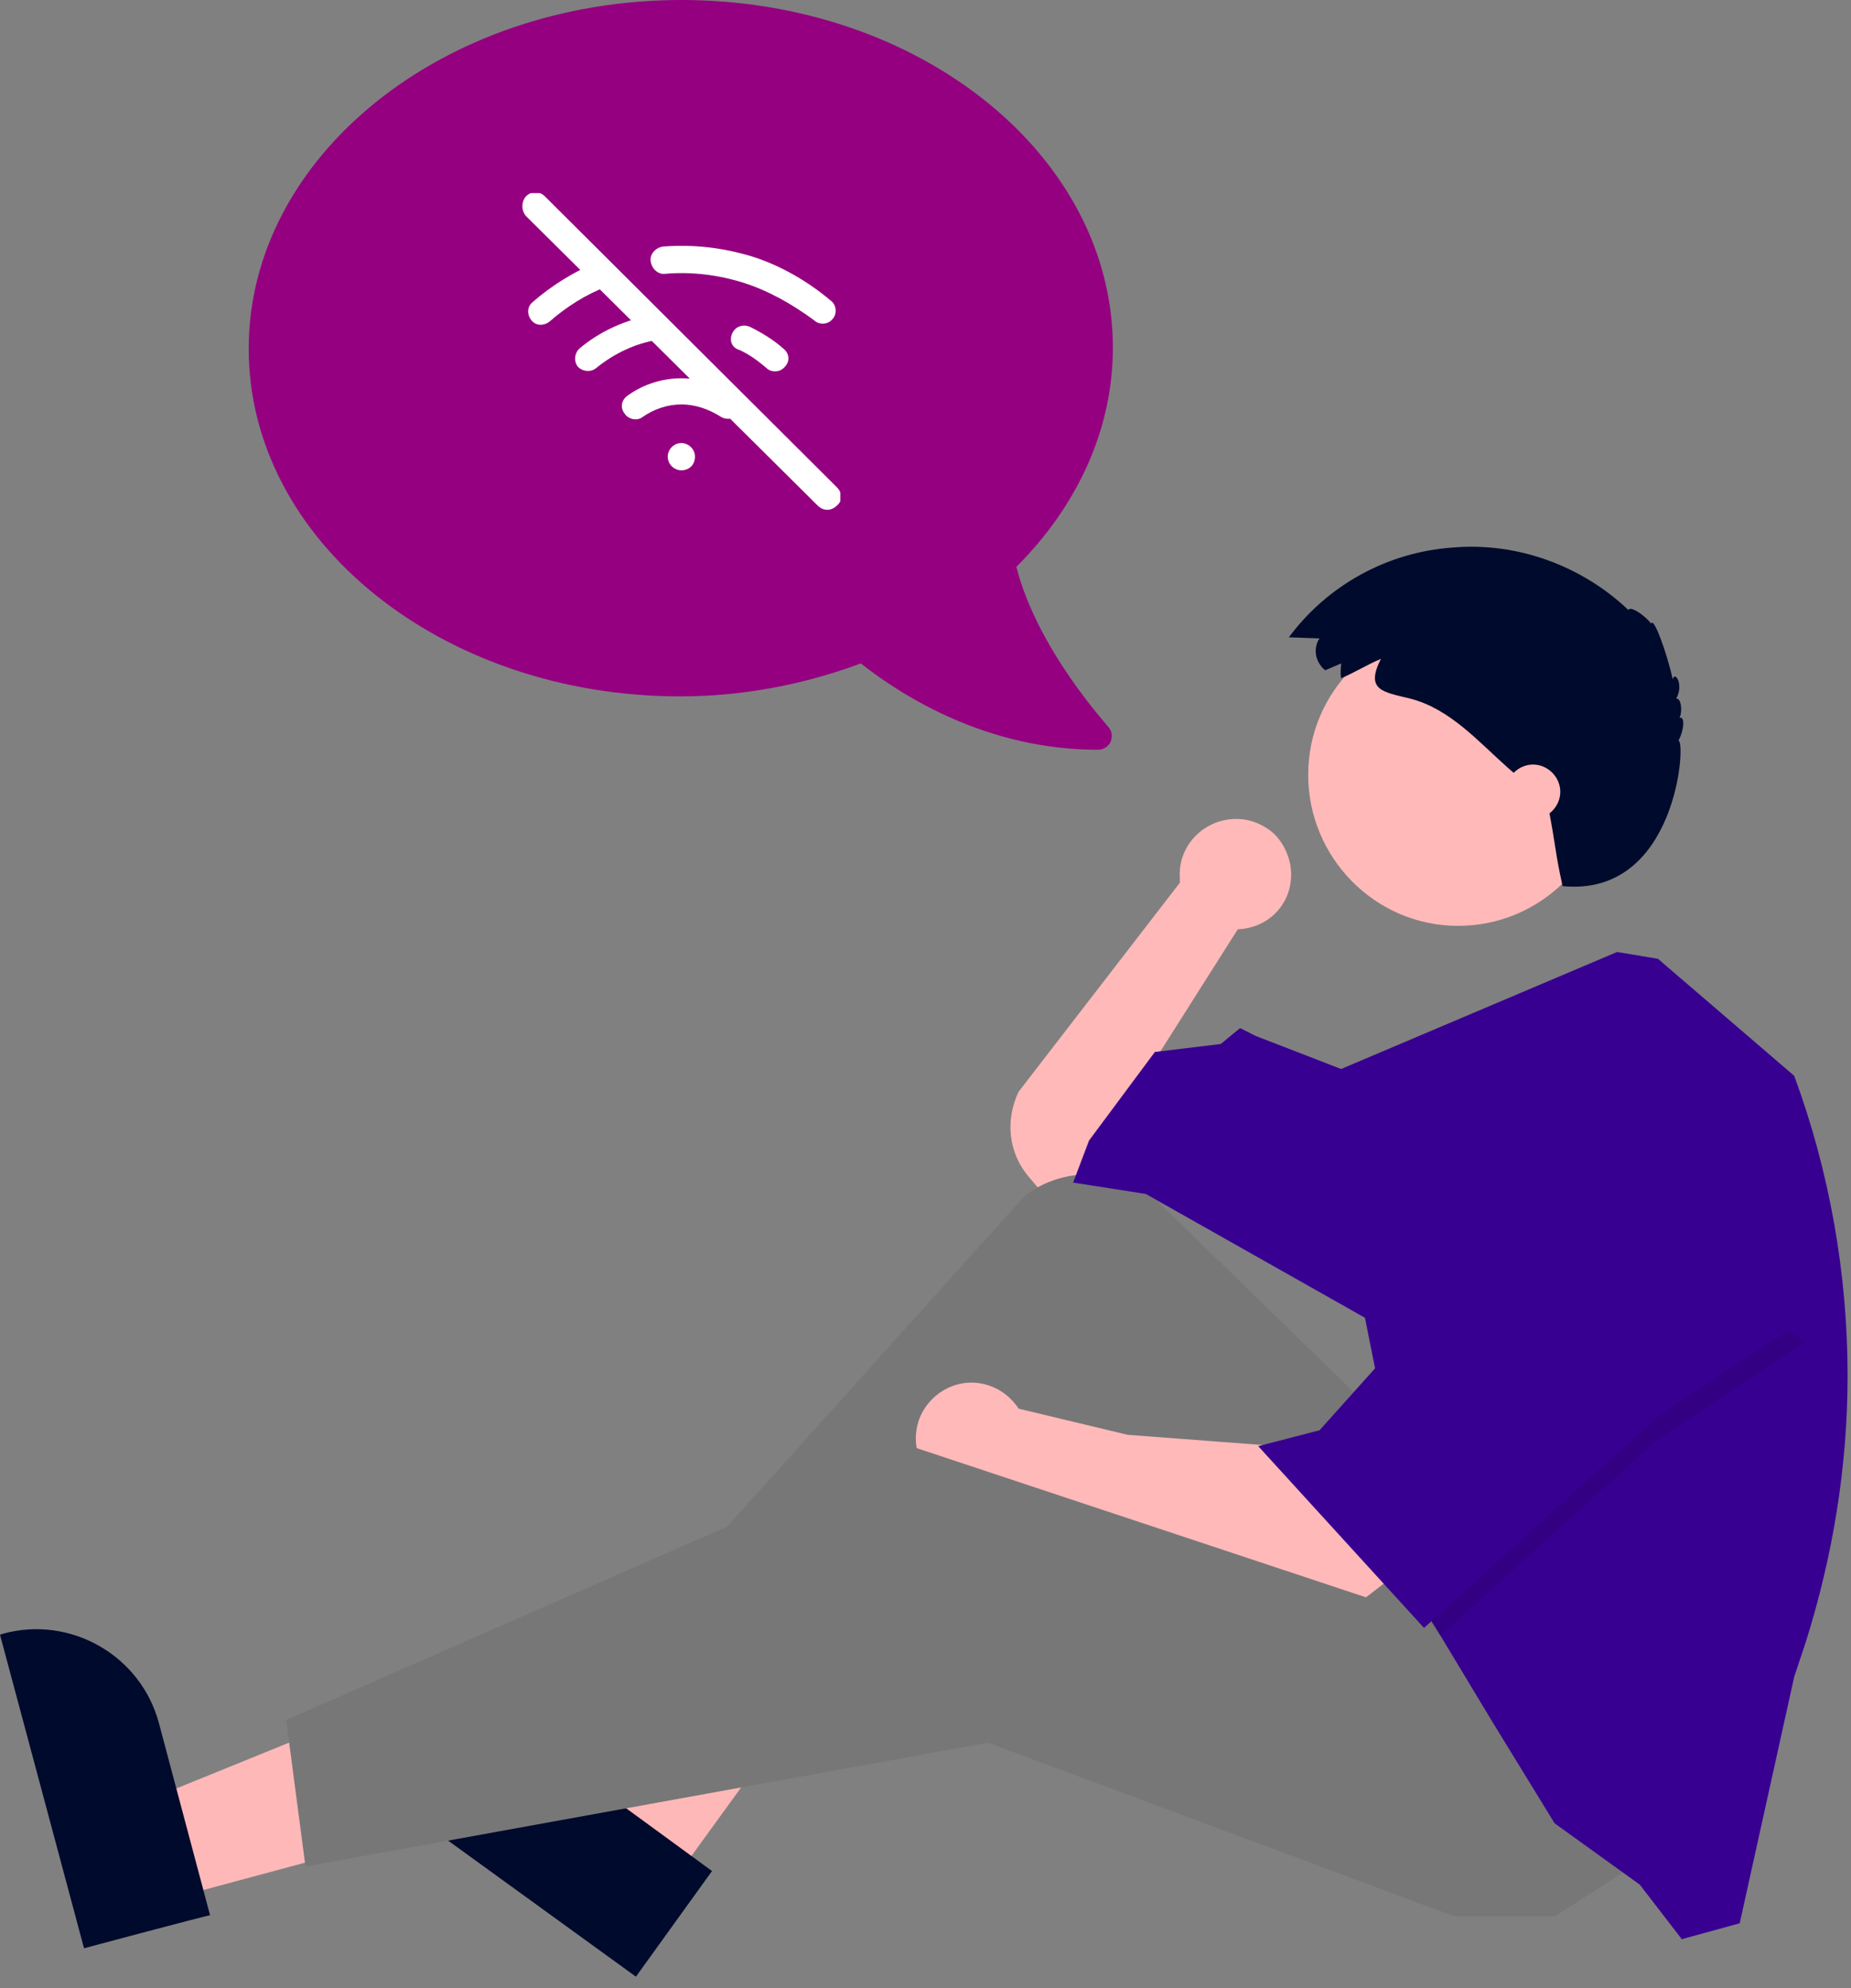 <?xml version="1.0" encoding="utf-8"?>
<!-- Generator: Adobe Illustrator 28.0.0, SVG Export Plug-In . SVG Version: 6.00 Build 0)  -->
<svg version="1.1" id="Capa_1" xmlns="http://www.w3.org/2000/svg" xmlns:xlink="http://www.w3.org/1999/xlink" x="0px" y="0px"
	 viewBox="0 0 163 175" style="enable-background:new 0 0 163 175;" xml:space="preserve">
<rect x="0" y="0" width="163" height="175" fill="#808080" stroke="none"/>
<style type="text/css">
	.st0{fill:#950080;}
	.st1{clip-path:url(#SVGID_00000068647314708533829250000012446068197901577640_);}
	.st2{fill-rule:evenodd;clip-rule:evenodd;fill:#FFFFFF;}
	.st3{fill:#FFB9B9;}
	.st4{fill:#FFB8B8;}
	.st5{fill:#000A2C;}
	.st6{fill:#777777;}
	.st7{fill:#380091;}
	.st8{opacity:0.1;enable-background:new    ;}
</style>
<path class="st0" d="M60,0c21,0,38,13.7,38,30.6c0,7.3-3.2,14-8.5,19.3c1.9,7.4,8.1,14,8.1,14.1c0.3,0.3,0.4,0.8,0.2,1.3
	c-0.2,0.4-0.6,0.7-1.1,0.7c-9.8,0-17.2-4.7-20.9-7.6c-5.1,1.9-10.5,2.9-15.9,2.9c-21,0-38-13.7-38-30.6S39,0,60,0z"/>
<g>
	<defs>
		<rect id="SVGID_1_" x="46" y="17" width="28" height="27.9"/>
	</defs>
	<clipPath id="SVGID_00000062193411257233429510000012039510806293831835_">
		<use xlink:href="#SVGID_1_"  style="overflow:visible;"/>
	</clipPath>
	<g style="clip-path:url(#SVGID_00000062193411257233429510000012039510806293831835_);">
		<path class="st2" d="M46.3,17.3c0.5-0.5,1.2-0.5,1.7,0l25.7,25.6c0.5,0.5,0.5,1.2,0,1.6c-0.5,0.5-1.2,0.5-1.7,0L46.3,19
			C45.9,18.5,45.9,17.8,46.3,17.3C46.3,17.3,46.3,17.3,46.3,17.3z M64.5,29.3c0.3-0.6,1-0.8,1.6-0.5c1,0.5,2,1.1,2.9,1.9
			c0.5,0.4,0.6,1.1,0.1,1.6c-0.4,0.5-1.2,0.5-1.6,0.1c-0.7-0.6-1.5-1.2-2.4-1.6C64.4,30.6,64.2,29.9,64.5,29.3
			C64.5,29.3,64.5,29.3,64.5,29.3z"/>
		<path class="st2" d="M59,28.6c0.1,0.6-0.3,1.2-1,1.3c0,0,0,0,0,0c-2,0.3-3.9,1.2-5.5,2.5c-0.5,0.4-1.2,0.3-1.6-0.1
			c-0.4-0.5-0.3-1.2,0.1-1.6c0,0,0,0,0,0c1.9-1.6,4.2-2.6,6.6-3C58.3,27.6,58.9,28,59,28.6z M65.5,24.9c-2.2-0.7-4.6-1-6.9-0.8
			c-0.6,0.1-1.2-0.4-1.3-1.1c-0.1-0.6,0.4-1.2,1.1-1.3c2.7-0.2,5.3,0.1,7.9,0.9c2.5,0.8,4.9,2.2,6.9,3.9c0.5,0.4,0.5,1.2,0.1,1.6
			c-0.4,0.5-1.2,0.5-1.6,0.1C69.8,26.8,67.7,25.6,65.5,24.9z M54.2,23.7c0.2,0.6-0.1,1.3-0.7,1.5c0,0,0,0,0,0
			c-1.9,0.7-3.6,1.8-5.1,3.1c-0.5,0.4-1.2,0.4-1.6-0.1c-0.4-0.5-0.4-1.2,0.1-1.6c0,0,0,0,0,0c1.7-1.5,3.7-2.7,5.8-3.6
			C53.3,22.8,54,23.1,54.2,23.7z M60,35.6c-1.2,0-2.4,0.4-3.4,1.1c-0.5,0.4-1.3,0.2-1.6-0.3c-0.4-0.5-0.3-1.2,0.3-1.6c0,0,0,0,0,0
			c2.8-2,6.6-2,9.5,0c0.5,0.4,0.6,1.1,0.3,1.6c-0.4,0.5-1.1,0.6-1.6,0.3C62.4,36,61.2,35.6,60,35.6z M58.8,40.2
			c0-0.6,0.5-1.2,1.2-1.2h0c0.6,0,1.2,0.5,1.2,1.2s-0.5,1.2-1.2,1.2h0C59.4,41.4,58.8,40.9,58.8,40.2z"/>
	</g>
</g>
<path class="st3" d="M113.7,77c0-1.4-0.6-2.7-1.5-3.6c-1-0.9-2.3-1.4-3.7-1.3c-2.7,0.2-4.8,2.5-4.6,5.2c0,0.1,0,0.2,0,0.4L89.7,96.1
	c-1.2,2.5-0.9,5.4,0.9,7.5l1.1,1.3l5.1-1l5.8-5.1l-0.7-5.8l7.1-11.2l0,0C111.7,81.7,113.7,79.6,113.7,77z"/>
<path class="st4" d="M15.2,167.1l-2.3-8.6l32-13l3.4,12.7L15.2,167.1L15.2,167.1z"/>
<path class="st5" d="M7.4,171.5L0,143.9l0.3-0.1c5.9-1.6,12.1,1.9,13.7,7.9c0,0,0,0,0,0l4.5,16.9C18.6,168.5,7.4,171.5,7.4,171.5z"
	/>
<path class="st4" d="M59.2,165.7l-7.2-5.2l16.7-30.2l10.6,7.7L59.2,165.7L59.2,165.7z"/>
<path class="st5" d="M56,174l-23.2-16.8l0.2-0.3c3.6-5,10.6-6.1,15.6-2.5c0,0,0,0,0,0v0l14.1,10.3L56,174z"/>
<path class="st6" d="M120.3,123.6L102.2,106c-3.3-3.2-8.4-3.5-12-0.7l-34.1,37.9l3.1,4.8l32.6-22.1l22.1,28.9l21-10.5L120.3,123.6
	L120.3,123.6z"/>
<path class="st3" d="M112.5,127.3l-13.2-1l-9.6-2.3c-1.5-2.3-4.5-3-6.8-1.5c-1.2,0.8-2,2-2.2,3.4c-0.4,2.7,1.5,5.2,4.2,5.6
	c1.4,0.2,2.8-0.2,3.9-1.1l0,0l5.8,2.4l24.8,8.5l3.1-2.4L112.5,127.3L112.5,127.3z"/>
<path class="st6" d="M144.4,163.9l-7.5,4.8h-8.8L87,153.4l-60.1,10.9l-1.7-12.9l55-24.1l48.2,16L144.4,163.9L144.4,163.9z"/>
<path class="st3" d="M128.4,81.5c7.3,0,13.2-5.9,13.2-13.2S135.7,55,128.4,55s-13.2,5.9-13.2,13.2S121.1,81.5,128.4,81.5z"/>
<path class="st7" d="M162.7,121.1c0,8-1.3,15.9-3.7,23.5l-1,3l-4.8,21.7l-5.1,1.4l-3.7-4.8l-7.5-5.4l-5.4-8.8l-4.7-7.8l-1.5-2.4
	l-5.1-25.5l-19.3-10.9l-6.4-1l1.4-3.7l5.8-7.8l5.8-0.7l1.7-1.4l1.4,0.7l7.5,2.9l24.3-10.3l3.6,0.6L158,94.7
	C161.1,103.1,162.7,112.1,162.7,121.1L162.7,121.1z"/>
<path class="st8" d="M159,118.1l-12.9,8.5L126.8,144l-1.5-2.4l-4.1-20.4h1l10.5-19.3L159,118.1z"/>
<path class="st7" d="M132.8,99.8l-10.5,19.3l-6.1,6.8l-5.4,1.4l14.6,16l20.7-18.7l12.9-8.5L132.8,99.8L132.8,99.8z"/>
<path class="st5" d="M118.1,58.4l-1.4,0.6c-0.4-0.3-0.7-0.8-0.8-1.3c-0.1-0.5,0-1.1,0.3-1.5l0,0l-2.7-0.1c3.4-4.6,8.7-7.5,14.4-7.9
	c5.7-0.5,11.4,1.6,15.5,5.5c0.1-0.4,1.4,0.4,2,1.2c0.2-0.7,1.4,2.6,1.9,4.9c0.2-0.8,1,0.5,0.3,1.7c0.4-0.1,0.6,1,0.3,1.7
	c0.5-0.2,0.4,1.1-0.1,2c0.7-0.1-0.1,13.8-10.2,12.8c-0.7-3.2-0.5-3-1.3-7.2c-0.4-0.4-0.8-0.8-1.2-1.2l-2.3-2
	c-2.6-2.3-5.1-5.2-8.6-6.1c-2.4-0.6-4-0.7-2.6-3.5c-1.2,0.5-2.3,1.2-3.5,1.7C118,59.2,118.1,58.8,118.1,58.4z"/>
<path class="st3" d="M135,72.1c1.3,0,2.4-1.1,2.4-2.4c0-1.3-1.1-2.4-2.4-2.4c0,0,0,0,0,0c-1.3,0-2.4,1.1-2.4,2.4
	C132.7,71.1,133.7,72.1,135,72.1L135,72.1z"/>
</svg>
